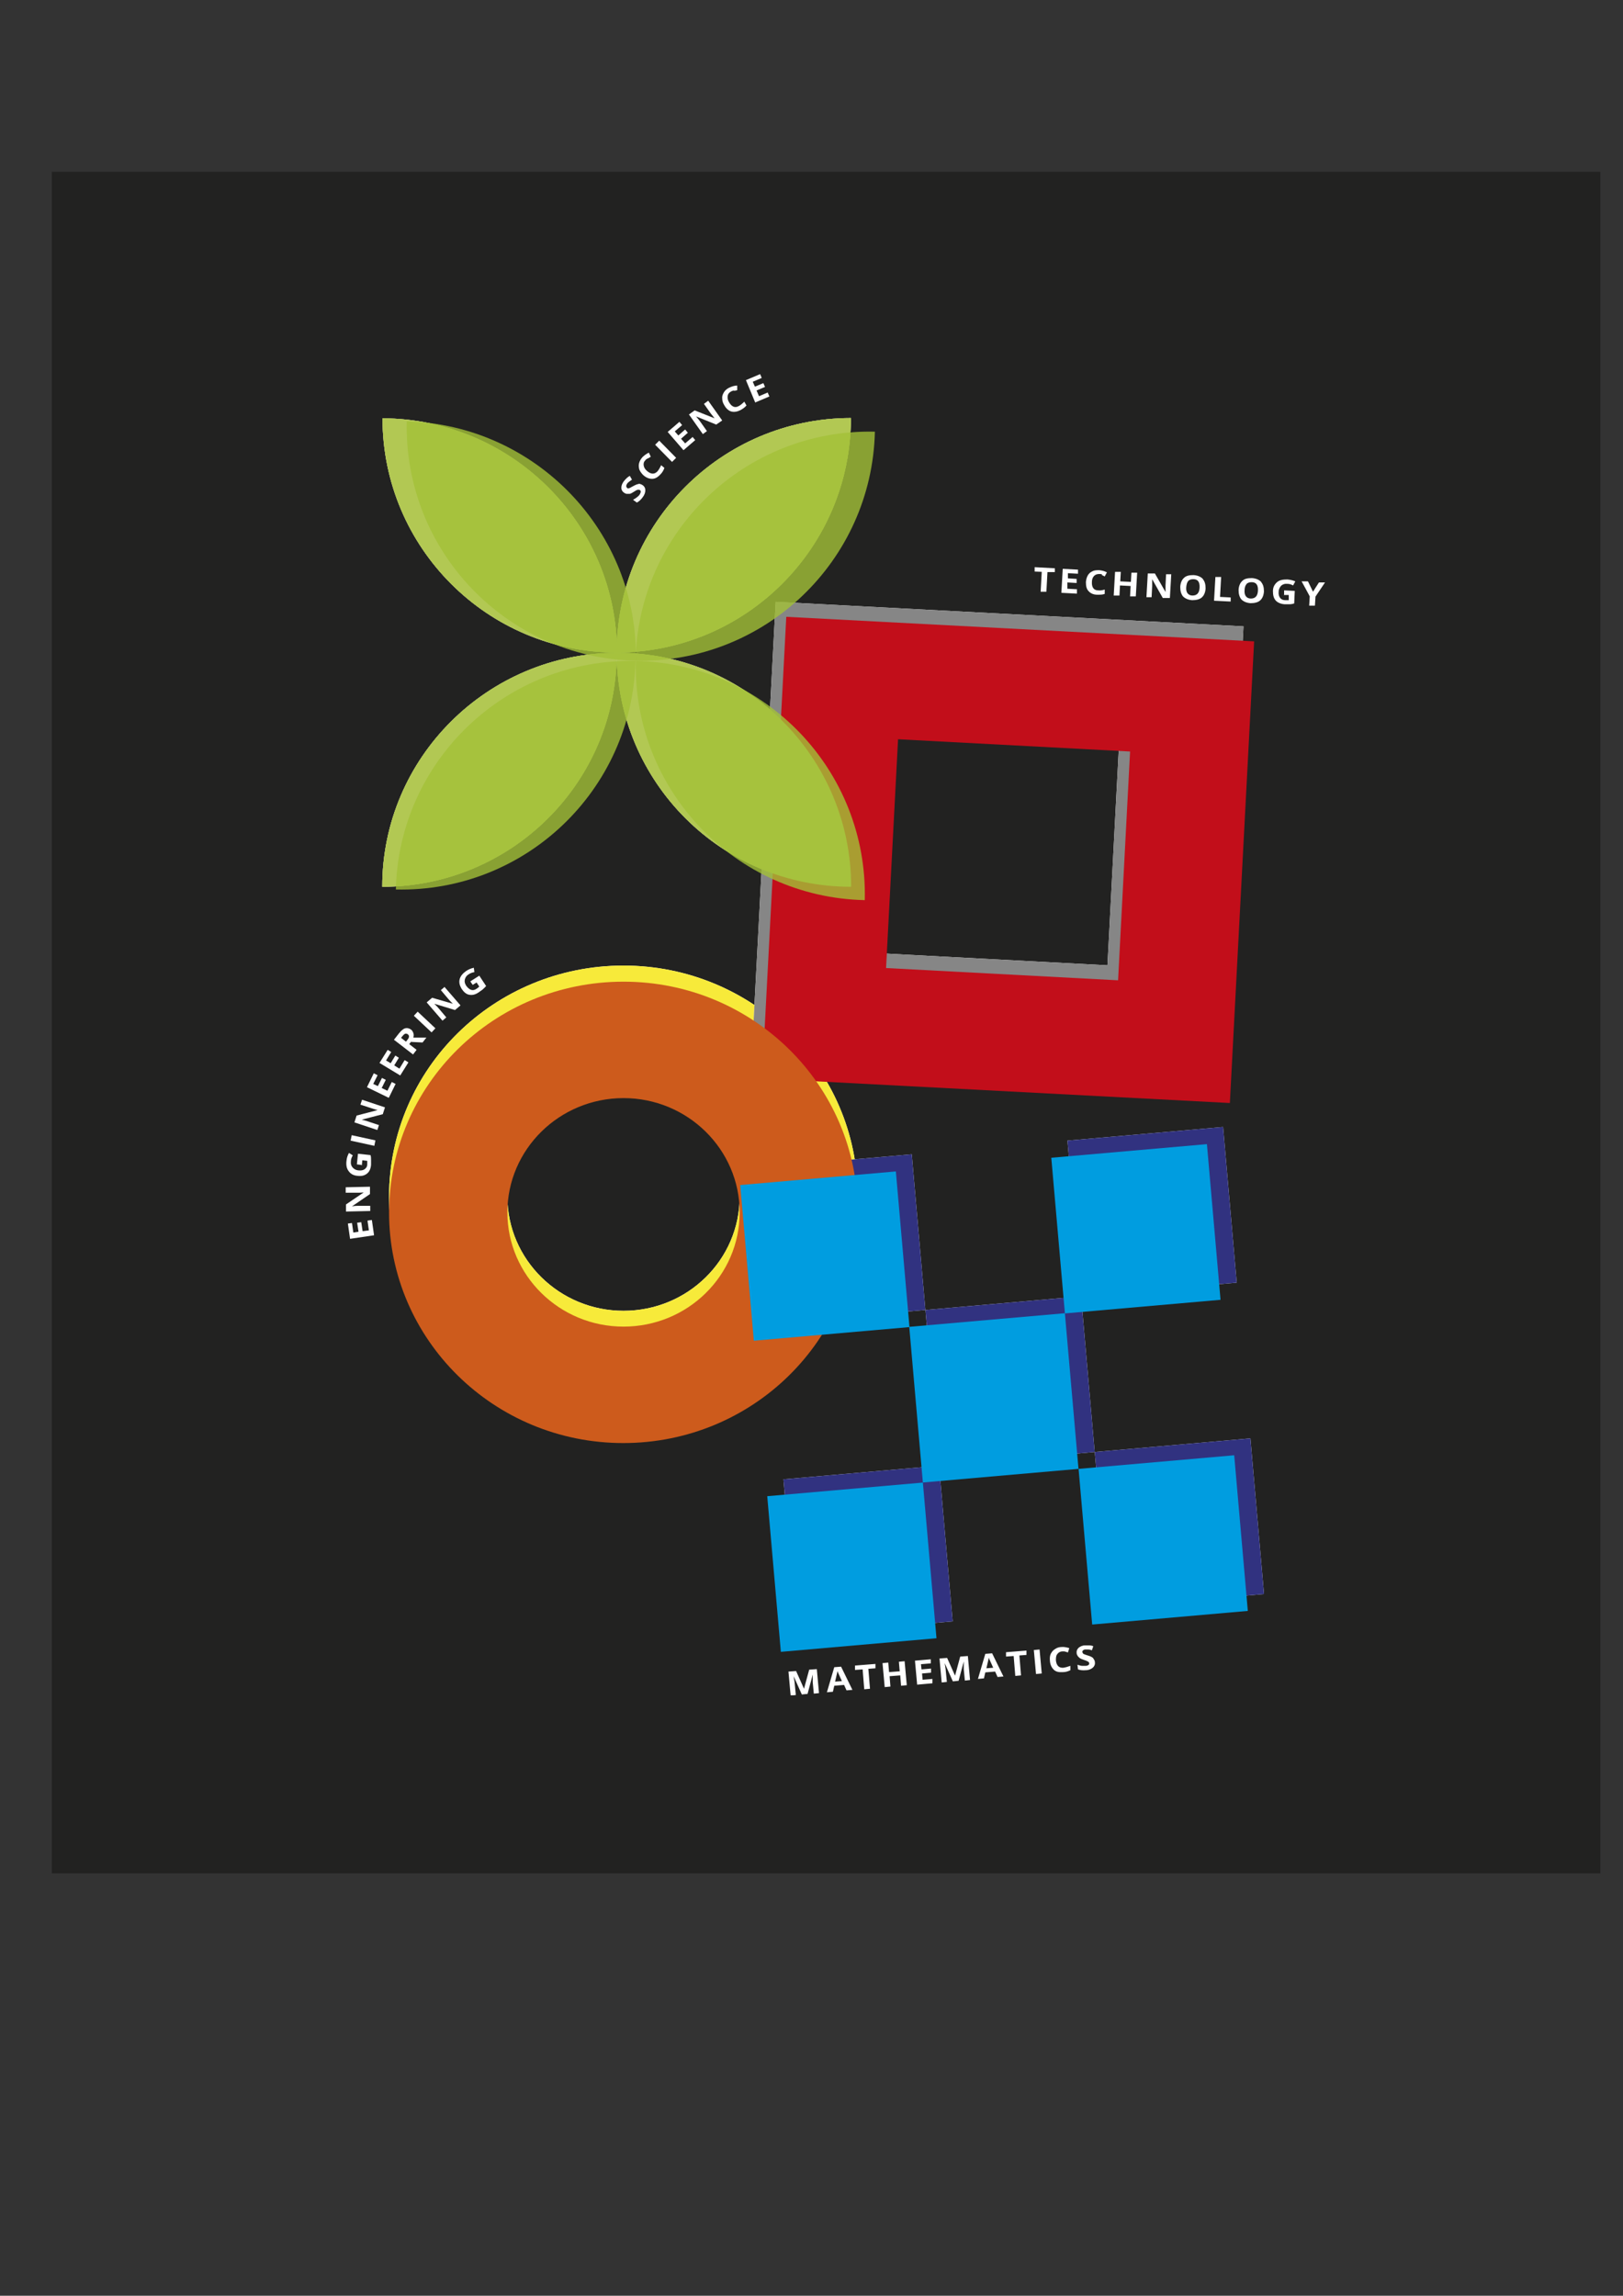 <?xml version="1.0" encoding="UTF-8"?>
<svg xmlns="http://www.w3.org/2000/svg" version="1.1" xmlns:xlink="http://www.w3.org/1999/xlink" viewBox="0 0 595.3 841.9">
  <rect x="0" y="0" width="595.3" height="841.9" fill="#333333" stroke="none"/>
  <defs>
    <style>
      .cls-1 {
        clip-path: url(#clippath-11);
      }

      .cls-2 {
        fill: #cd5b1c;
      }

      .cls-2, .cls-3, .cls-4, .cls-5, .cls-6, .cls-7, .cls-8, .cls-9, .cls-10, .cls-11, .cls-12 {
        stroke-width: 0px;
      }

      .cls-3 {
        fill: #b2c853;
      }

      .cls-4 {
        fill: #313280;
      }

      .cls-5 {
        fill: #f7ea3a;
      }

      .cls-6 {
        fill: #c20e1a;
      }

      .cls-13 {
        clip-path: url(#clippath-2);
      }

      .cls-14 {
        clip-path: url(#clippath-13);
      }

      .cls-15 {
        isolation: isolate;
      }

      .cls-16 {
        clip-path: url(#clippath-6);
      }

      .cls-7 {
        fill: none;
      }

      .cls-17 {
        clip-path: url(#clippath-7);
      }

      .cls-18 {
        clip-path: url(#clippath-1);
      }

      .cls-8 {
        fill: #222221;
      }

      .cls-19 {
        clip-path: url(#clippath-4);
      }

      .cls-20 {
        clip-path: url(#clippath-12);
      }

      .cls-9 {
        fill: #a2c037;
        mix-blend-mode: multiply;
        opacity: .8;
      }

      .cls-21 {
        clip-path: url(#clippath-9);
      }

      .cls-22 {
        clip-path: url(#clippath);
      }

      .cls-23 {
        clip-path: url(#clippath-3);
      }

      .cls-24 {
        clip-path: url(#clippath-8);
      }

      .cls-10 {
        fill: #fff;
      }

      .cls-11 {
        fill: #009de0;
      }

      .cls-25 {
        clip-path: url(#clippath-14);
      }

      .cls-26 {
        clip-path: url(#clippath-5);
      }

      .cls-27 {
        clip-path: url(#clippath-10);
      }

      .cls-12 {
        fill: #868686;
      }
    </style>
    <clipPath id="clippath">
      <rect class="cls-7" x="126.8" y="137.1" width="359.2" height="484.6"/>
    </clipPath>
    <clipPath id="clippath-1">
      <rect class="cls-7" x="126.8" y="137.1" width="359.2" height="484.6"/>
    </clipPath>
    <clipPath id="clippath-2">
      <rect class="cls-7" x="140.3" y="351.9" width="176.8" height="171.7"/>
    </clipPath>
    <clipPath id="clippath-3">
      <rect class="cls-7" x="140.3" y="351.9" width="176.8" height="171.7"/>
    </clipPath>
    <clipPath id="clippath-4">
      <rect class="cls-7" x="273.1" y="218.4" width="185.6" height="181"/>
    </clipPath>
    <clipPath id="clippath-5">
      <rect class="cls-7" x="135.6" y="149.2" width="181.2" height="176.3"/>
    </clipPath>
    <clipPath id="clippath-6">
      <rect class="cls-7" x="273.1" y="218.4" width="185.6" height="181"/>
    </clipPath>
    <clipPath id="clippath-7">
      <rect class="cls-7" x="272.3" y="408.8" width="195.9" height="191.4"/>
    </clipPath>
    <clipPath id="clippath-8">
      <rect class="cls-7" x="135.6" y="149.2" width="181.2" height="176.3"/>
    </clipPath>
    <clipPath id="clippath-9">
      <rect class="cls-7" x="272.3" y="408.8" width="195.9" height="191.4"/>
    </clipPath>
    <clipPath id="clippath-10">
      <rect class="cls-7" x="277" y="223.8" width="185.6" height="181"/>
    </clipPath>
    <clipPath id="clippath-11">
      <rect class="cls-7" x="140.3" y="357.8" width="176.8" height="171.7"/>
    </clipPath>
    <clipPath id="clippath-12">
      <rect class="cls-7" x="135.6" y="149.2" width="181.2" height="176.3"/>
    </clipPath>
    <clipPath id="clippath-13">
      <rect class="cls-7" x="266.4" y="415.1" width="195.9" height="191.4"/>
    </clipPath>
    <clipPath id="clippath-14">
      <rect class="cls-7" x="142.7" y="142.4" width="194.5" height="190"/>
    </clipPath>
  </defs>
  <g class="cls-15">
    <g id="Ebene_1" data-name="Ebene 1">
      <rect class="cls-8" x="19" y="63" width="568" height="624"/>
      <g class="cls-22">
        <g class="cls-18">
          <g class="cls-13">
            <path class="cls-10" d="M228.7,480.7c-23.5,0-42.6-18.8-42.6-41.9s19.1-41.9,42.6-41.9,42.6,18.8,42.6,41.9c0,23.2-19.1,41.9-42.6,41.9M228.7,354.1c-47.5,0-85.9,37.8-86,84.6,0,46.7,38.5,84.6,85.9,84.6,47.5,0,85.9-37.8,86-84.6h0c0-46.7-38.5-84.6-85.9-84.6"/>
          </g>
          <g class="cls-23">
            <path class="cls-5" d="M228.7,480.7c-23.5,0-42.6-18.8-42.6-41.9s19.1-41.9,42.6-41.9,42.6,18.8,42.6,41.9c0,23.2-19.1,41.9-42.6,41.9M228.7,354.1c-47.5,0-85.9,37.8-86,84.6,0,46.7,38.5,84.6,85.9,84.6,47.5,0,85.9-37.8,86-84.6h0c0-46.7-38.5-84.6-85.9-84.6"/>
          </g>
          <g class="cls-19">
            <path class="cls-10" d="M456.1,229.7l-171.6-9-8.9,169.3,171.6,9,8.9-169.3ZM410.6,270.1l-4.4,83.9-85.1-4.5,4.4-83.9,85.1,4.5Z"/>
          </g>
          <g class="cls-26">
            <path class="cls-10" d="M312.1,153.3h0c0,47.4-38.5,85.9-85.9,86,0-47.4,38.4-85.9,85.8-86h0Z"/>
            <path class="cls-10" d="M312.1,325.2h0c-47.4,0-85.8-38.4-85.9-85.8h.3c47.3,0,85.6,38.3,85.7,85.6,0,0,0,.2,0,.2"/>
            <path class="cls-10" d="M226.2,239.3h0c-47.4,0-85.9-38.5-85.9-85.9h0c47.3.2,86,38.6,86,85.9"/>
            <path class="cls-10" d="M226.2,239.4c0,47.4-38.5,85.8-86,85.8,0-47.4,38.7-85.7,86-85.8"/>
          </g>
          <g class="cls-16">
            <path class="cls-12" d="M456.1,229.7l-171.6-9-8.9,169.3,171.6,9,8.9-169.3ZM410.6,270.1l-4.4,83.9-85.1-4.5,4.4-83.9,85.1,4.5Z"/>
          </g>
          <g class="cls-17">
            <rect class="cls-10" x="279.7" y="425.7" width="57.3" height="57.3" transform="translate(-38.4 28.6) rotate(-5)"/>
            <rect class="cls-10" x="341.8" y="477.8" width="57.3" height="57.3" transform="translate(-42.7 34.2) rotate(-5)"/>
            <rect class="cls-10" x="393.9" y="415.7" width="57.3" height="57.3" transform="translate(-37.1 38.5) rotate(-5)"/>
            <rect class="cls-10" x="289.7" y="539.9" width="57.3" height="57.3" transform="translate(-48.3 29.9) rotate(-5)"/>
            <rect class="cls-10" x="403.9" y="529.9" width="57.3" height="57.3" transform="translate(-47 39.8) rotate(-5)"/>
          </g>
          <g class="cls-24">
            <path class="cls-3" d="M312.1,153.3h0c0,47.4-38.5,85.9-85.9,86,0-47.4,38.4-85.9,85.8-86h0Z"/>
            <path class="cls-3" d="M312.1,325.2h0c-47.4,0-85.8-38.4-85.9-85.8h.3c47.3,0,85.6,38.3,85.7,85.6,0,0,0,.2,0,.2"/>
            <path class="cls-3" d="M226.2,239.3h0c-47.4,0-85.9-38.5-85.9-85.9h0c47.3.2,86,38.6,86,85.9"/>
            <path class="cls-3" d="M226.2,239.4c0,47.4-38.5,85.8-86,85.8,0-47.4,38.7-85.7,86-85.8"/>
          </g>
          <g class="cls-21">
            <rect class="cls-4" x="279.7" y="425.7" width="57.3" height="57.3" transform="translate(-38.4 28.6) rotate(-5)"/>
            <rect class="cls-4" x="341.8" y="477.8" width="57.3" height="57.3" transform="translate(-42.7 34.2) rotate(-5)"/>
            <rect class="cls-4" x="393.9" y="415.7" width="57.3" height="57.3" transform="translate(-37.1 38.5) rotate(-5)"/>
            <rect class="cls-4" x="289.7" y="539.9" width="57.3" height="57.3" transform="translate(-48.3 29.9) rotate(-5)"/>
            <rect class="cls-4" x="403.9" y="529.9" width="57.3" height="57.3" transform="translate(-47 39.8) rotate(-5)"/>
          </g>
          <g class="cls-27">
            <path class="cls-6" d="M460,235.2l-171.6-9-8.9,169.3,171.6,9,8.9-169.3ZM414.5,275.6l-4.4,83.9-85.1-4.5,4.4-83.9,85.1,4.5Z"/>
          </g>
          <g class="cls-1">
            <path class="cls-2" d="M228.7,486.5c-23.5,0-42.6-18.8-42.6-41.9s19.1-41.9,42.6-41.9,42.6,18.8,42.6,41.9c0,23.2-19.1,41.9-42.6,41.9M228.7,360c-47.5,0-85.9,37.8-86,84.6,0,46.7,38.5,84.6,85.9,84.6,47.5,0,85.9-37.8,86-84.6h0c0-46.7-38.5-84.6-85.9-84.6"/>
          </g>
          <g class="cls-20">
            <path class="cls-3" d="M312.1,153.3h0c0,47.4-38.5,85.9-85.9,86,0-47.4,38.4-85.9,85.8-86h0Z"/>
            <path class="cls-3" d="M312.1,325.2h0c-47.4,0-85.8-38.4-85.9-85.8h.3c47.3,0,85.6,38.3,85.7,85.6,0,0,0,.2,0,.2"/>
            <path class="cls-3" d="M226.2,239.3h0c-47.4,0-85.9-38.5-85.9-85.9h0c47.3.2,86,38.6,86,85.9"/>
            <path class="cls-3" d="M226.2,239.4c0,47.4-38.5,85.8-86,85.8,0-47.4,38.7-85.7,86-85.8"/>
          </g>
          <g class="cls-14">
            <rect class="cls-11" x="273.9" y="432" width="57.3" height="57.3" transform="translate(-39 28.1) rotate(-5)"/>
            <rect class="cls-11" x="335.9" y="484" width="57.3" height="57.3" transform="translate(-43.3 33.7) rotate(-5)"/>
            <rect class="cls-11" x="388" y="422" width="57.3" height="57.3" transform="translate(-37.7 38) rotate(-5)"/>
            <rect class="cls-11" x="283.8" y="546.1" width="57.3" height="57.3" transform="translate(-48.9 29.4) rotate(-5)"/>
            <rect class="cls-11" x="398" y="536.1" width="57.3" height="57.3" transform="translate(-47.6 39.3) rotate(-5)"/>
          </g>
          <g class="cls-25">
            <path class="cls-9" d="M320.9,158.3h0c-1.1,47.4-40.4,85-87.8,84,1-47.4,40.3-85,87.7-84,0,0,0,0,0,0"/>
            <path class="cls-9" d="M317.1,330.1h0c-47.4-1.1-84.9-40.3-83.9-87.7h.3c47.3,1.1,84.7,40.2,83.7,87.5,0,0,0,.2,0,.2"/>
            <path class="cls-9" d="M233.1,242.3h0c-47.4-1.1-85-40.4-83.9-87.8,0,0,0,0,0,0,47.3,1.3,85.1,40.5,84,87.9"/>
            <path class="cls-9" d="M233.1,242.4c-1.2,47.4-40.5,84.9-87.9,83.8,1.1-47.4,40.6-84.8,87.9-83.8"/>
          </g>
          <path class="cls-10" d="M479.7,213.2h-2.3c0-.1,3,5.5,3,5.5l-.2,3.4h2.1c0,.1.2-3.3.2-3.3l3.5-5.2h-2.2c0-.1-2.2,3.4-2.2,3.4l-1.8-3.7ZM470.8,218.2h1.9c0,0,0,1.9,0,1.9-.5,0-.9,0-1.3,0-.8,0-1.5-.3-1.9-.9-.4-.5-.6-1.3-.5-2.2,0-.9.4-1.6.9-2.2.6-.5,1.3-.8,2.2-.7.8,0,1.5.2,2.2.6l.8-1.5c-.9-.4-1.9-.6-2.9-.7-1.6,0-2.9.2-3.8,1s-1.5,1.8-1.5,3.3c0,1.5.3,2.6,1,3.4.7.8,1.9,1.3,3.3,1.4.6,0,1.2,0,1.7,0,.6,0,1.2-.1,1.8-.3l.2-4.6-3.9-.2v1.6ZM457.2,214.2c.4-.5,1.1-.7,1.9-.7,1.7,0,2.4,1.1,2.3,3.1-.1,2-1,2.9-2.6,2.9-.8,0-1.4-.3-1.8-.8-.4-.5-.6-1.3-.5-2.3,0-1,.3-1.7.7-2.2M462.6,213.4c-.8-.8-1.9-1.3-3.4-1.4-1.5,0-2.7.2-3.5,1-.8.7-1.3,1.8-1.4,3.3,0,1.5.3,2.6,1,3.5.8.8,1.9,1.3,3.4,1.4,1.5,0,2.7-.3,3.5-1,.8-.7,1.3-1.8,1.4-3.3,0-1.5-.3-2.6-1-3.4M451.4,220.6v-1.5c0,0-3.9-.2-3.9-.2l.4-7.3h-2.1c0-.1-.5,8.7-.5,8.7l6.1.3ZM435.8,213.1c.4-.5,1.1-.7,1.9-.7,1.7,0,2.4,1.1,2.3,3.1-.1,2-1,2.9-2.6,2.9-.8,0-1.4-.3-1.8-.8-.4-.5-.6-1.3-.5-2.3s.3-1.7.7-2.2M441.2,212.3c-.8-.8-1.9-1.3-3.4-1.4-1.5,0-2.7.2-3.5,1-.8.7-1.3,1.8-1.4,3.3,0,1.5.3,2.6,1,3.5.8.8,1.9,1.3,3.4,1.4,1.5,0,2.7-.3,3.5-1,.8-.7,1.3-1.8,1.4-3.3,0-1.5-.3-2.6-1-3.4M429.6,210.6h-1.9c0,0-.2,4.1-.2,4.1,0,.5,0,1.3,0,2.4h0s-3.9-6.8-3.9-6.8h-2.6c0-.1-.5,8.7-.5,8.7h1.9c0,0,.2-4.1.2-4.1,0-.5,0-1.3,0-2.5h0s3.9,6.9,3.9,6.9h2.6c0,.1.5-8.7.5-8.7ZM417.1,210h-2.1c0-.1-.2,3.4-.2,3.4l-3.9-.2.2-3.5h-2.1c0-.1-.5,8.7-.5,8.7h2.1c0,.1.2-3.7.2-3.7l3.9.2-.2,3.8h2.1c0,.1.5-8.7.5-8.7ZM404.1,210.9c.4.1.7.3,1.1.5l.8-1.5c-.9-.5-1.9-.7-2.8-.8-.9,0-1.8,0-2.5.4-.7.3-1.3.8-1.7,1.5-.4.7-.6,1.5-.7,2.4,0,1.5.2,2.6,1,3.4.7.8,1.8,1.3,3.2,1.3,1,0,1.9,0,2.7-.3v-1.6c-.9.3-1.8.4-2.4.3-1.6,0-2.4-1.1-2.3-3.1,0-.9.3-1.7.8-2.2.5-.5,1.1-.7,1.9-.7.4,0,.7,0,1.1.2M395.1,216.1l-3.6-.2v-2.3c.1,0,3.4.2,3.4.2v-1.5c0,0-3.2-.2-3.2-.2v-1.9c.1,0,3.7.2,3.7.2v-1.5c0,0-5.6-.3-5.6-.3l-.5,8.8,5.7.3v-1.5ZM384.2,209.8h2.7c0,.1,0-1.4,0-1.4l-7.4-.4v1.6c0,0,2.6.1,2.6.1l-.4,7.3h2.1c0,.1.4-7.2.4-7.2Z"/>
          <path class="cls-10" d="M281.7,143.9l-3.3,1.4-.9-2.1,3.1-1.3-.6-1.4-3.1,1.3-.8-1.8,3.3-1.4-.6-1.4-5.2,2.2,3.4,8.2,5.2-2.2-.6-1.4ZM269.2,143.3c.4,0,.8-.1,1.2-.2v-1.7c-1.2,0-2.1.4-3,.8-.8.4-1.5,1-1.9,1.7-.4.7-.7,1.4-.6,2.2,0,.8.2,1.6.7,2.4.7,1.3,1.6,2.1,2.6,2.4,1,.3,2.2.1,3.4-.5.9-.5,1.6-1,2.2-1.7l-.8-1.4c-.7.7-1.4,1.3-2,1.6-1.4.8-2.6.3-3.6-1.4-.5-.8-.6-1.6-.5-2.3.1-.7.5-1.2,1.2-1.6.3-.2.7-.3,1-.4M259.7,147l-1.5,1.1,2.4,3.4c.3.4.8,1,1.5,1.9h0s-7.3-2.9-7.3-2.9l-2.1,1.5,5.1,7.2,1.5-1.1-2.4-3.4c-.3-.4-.8-1.1-1.6-2h0s7.4,3,7.4,3l2.2-1.5-5.1-7.2ZM254,160.3l-2.7,2.3-1.5-1.7,2.5-2.2-1-1.2-2.5,2.2-1.3-1.5,2.7-2.3-1-1.2-4.3,3.7,5.8,6.7,4.3-3.7-1-1.2ZM248,167.9l-6.2-6.3-1.5,1.5,6.2,6.3,1.5-1.5ZM237.7,168.1c.3-.2.7-.4,1-.6l-.7-1.5c-.9.4-1.7,1-2.4,1.7-.6.7-1,1.4-1.2,2.2-.2.8-.1,1.5.1,2.3.3.7.8,1.4,1.4,2,1.1,1,2.2,1.4,3.3,1.4,1.1,0,2.1-.6,3.1-1.7.7-.7,1.1-1.5,1.4-2.3l-1.2-1c-.4.9-.9,1.7-1.3,2.2-1.1,1.2-2.4,1.2-3.9-.1-.7-.6-1.1-1.3-1.2-2-.1-.7,0-1.3.6-1.9.2-.3.5-.5.9-.7M234.3,177.5c-.5,0-1.2.3-2.1.8-.7.4-1.1.6-1.3.7-.2,0-.4.1-.5.1-.1,0-.3,0-.4-.2-.2-.2-.3-.4-.3-.6,0-.3.1-.6.3-.9.2-.3.4-.5.7-.7.3-.2.6-.5,1.1-.8l-.8-1.4c-.5.3-.9.6-1.2.9s-.7.7-1,1.1c-.6.8-.9,1.6-.9,2.4,0,.7.3,1.3,1,1.8.3.2.7.4,1,.4.4,0,.7,0,1.1,0,.4-.1.8-.3,1.4-.7.6-.4,1-.6,1.2-.7s.4-.1.6-.1c.2,0,.3,0,.5.1.2.2.4.4.3.7,0,.3-.2.6-.4,1-.2.3-.5.6-.9.9-.4.3-.8.6-1.5,1l1.4,1c.8-.4,1.5-1.1,2.1-1.9.7-.9,1-1.8,1-2.6,0-.8-.3-1.4-1-1.9-.5-.3-1-.5-1.5-.5"/>
          <path class="cls-10" d="M401,608.1c-.4-.4-1-.7-2-1-.7-.2-1.2-.4-1.4-.5-.2,0-.3-.2-.4-.3,0-.1-.2-.3-.2-.4,0-.3,0-.5.3-.7.2-.2.5-.3.9-.3.3,0,.7,0,1,0,.3,0,.8.1,1.3.3l.5-1.5c-.5-.2-1-.3-1.5-.3-.5,0-1,0-1.5,0-1,0-1.8.4-2.4.9-.5.5-.8,1.1-.7,1.9,0,.4.2.8.4,1.1.2.3.5.5.8.8.3.2.8.4,1.4.6.7.2,1.1.4,1.3.5.2.1.4.2.5.3.1.1.2.3.2.4,0,.3,0,.6-.3.7-.2.2-.6.3-1,.3-.4,0-.8,0-1.3,0-.5,0-1-.2-1.7-.4l.2,1.7c.8.3,1.8.4,2.8.3,1.1,0,2-.4,2.6-.9.6-.5.9-1.2.8-2,0-.6-.3-1-.6-1.4M390.6,605.7c.4,0,.8.2,1.1.3l.5-1.6c-1-.3-2-.5-2.9-.4-.9,0-1.7.3-2.4.8-.7.4-1.1,1-1.5,1.7-.3.7-.4,1.5-.3,2.5.1,1.5.6,2.5,1.4,3.3s1.9,1,3.4.9c1,0,1.9-.3,2.7-.7v-1.6c-1.1.4-1.9.6-2.6.7-1.6.1-2.5-.8-2.7-2.7,0-.9,0-1.7.5-2.3.4-.6,1-.9,1.7-1,.4,0,.7,0,1.1,0M382.1,613.7l-.8-8.8-2.1.2.8,8.8,2.1-.2ZM373.8,607.1l2.7-.2v-1.6c-.1,0-7.5.6-7.5.6v1.6c.1,0,2.8-.2,2.8-.2l.6,7.3,2.1-.2-.6-7.3ZM361.8,611.8c.5-2.1.8-3.4.9-3.9,0,.1.1.3.2.6.1.2.6,1.3,1.4,3.1l-2.6.2ZM368.1,614.9l-4.2-8.6-2.5.2-2.7,9.2,2.2-.2.5-2.2,3.6-.3.9,2,2.2-.2ZM351.6,616.4l1.9-7.1h0c0,1.1,0,1.8,0,2.1,0,.3,0,.5,0,.7l.4,4.2,1.9-.2-.8-8.8-2.8.2-1.9,7h0s-2.9-6.5-2.9-6.5l-2.8.2.8,8.8,1.9-.2-.4-4.1c0-.5-.2-1.4-.4-2.8h0s3,6.7,3,6.7l1.9-.2ZM342,615.7l-3.6.3-.2-2.3,3.3-.3v-1.5c-.1,0-3.5.3-3.5.3l-.2-1.9,3.6-.3v-1.5c-.1,0-5.8.5-5.8.5l.8,8.8,5.6-.5v-1.5ZM331.8,609.2l-2.1.2.3,3.5-3.9.3-.3-3.5-2.1.2.8,8.8,2.1-.2-.3-3.8,3.9-.3.3,3.8,2.1-.2-.8-8.8ZM318.4,612l2.7-.2v-1.6c-.1,0-7.5.6-7.5.6v1.6c.1,0,2.8-.2,2.8-.2l.6,7.3,2.1-.2-.6-7.3ZM306.3,616.7c.5-2.1.8-3.4.9-3.9,0,.1.1.3.2.6.1.2.6,1.3,1.4,3.1l-2.6.2ZM312.7,619.8l-4.2-8.6-2.5.2-2.7,9.2,2.2-.2.5-2.2,3.6-.3.9,2,2.2-.2ZM296.2,621.2l1.9-7.1h0c0,1.1,0,1.8,0,2.1,0,.3,0,.5,0,.7l.4,4.2,1.9-.2-.8-8.8-2.8.2-1.9,7h0s-2.9-6.5-2.9-6.5l-2.8.2.8,8.8,1.9-.2-.4-4.1c0-.5-.2-1.4-.4-2.8h0s3,6.7,3,6.7l1.9-.2Z"/>
          <path class="cls-10" d="M173.2,361.3l1.6-1,1,1.5c-.3.3-.7.6-1,.8-.7.5-1.4.6-2,.4-.6-.2-1.2-.7-1.8-1.5-.5-.8-.7-1.5-.5-2.3.2-.8.6-1.4,1.4-1.9.6-.4,1.4-.7,2.1-.8l-.2-1.6c-1,.2-1.9.6-2.7,1.1-1.3.9-2.2,1.9-2.5,3.1-.3,1.2,0,2.3.7,3.5.8,1.2,1.7,2,2.8,2.2,1.1.2,2.2,0,3.5-.9.5-.3.9-.7,1.4-1,.4-.4.9-.8,1.3-1.3l-2.5-3.8-3.3,2.1.9,1.3ZM163.1,361.9l-1.4,1.2,2.7,3.2c.3.4.9,1,1.7,1.8h0s-7.6-2.2-7.6-2.2l-2,1.7,5.8,6.7,1.4-1.2-2.7-3.2c-.3-.4-.9-1-1.7-1.8h0s7.6,2.3,7.6,2.3l2-1.7-5.8-6.7ZM159.7,377.1l-6.5-6.1-1.4,1.5,6.5,6.1,1.4-1.5ZM150.9,382.1l4.1.2,1.4-1.8c-.7,0-2.3,0-4.8,0,.2-.6.2-1.2,0-1.7s-.4-.9-.8-1.2c-.7-.5-1.4-.7-2.2-.5-.7.2-1.5.9-2.3,1.9l-1.8,2.3,7,5.4,1.3-1.7-2.7-2.1.7-.9ZM147.1,380.6l.4-.5c.4-.5.8-.9,1.1-1,.3-.1.7,0,1,.2.3.3.5.6.4.9,0,.4-.3.8-.7,1.3l-.4.5-1.9-1.5ZM148.4,388.8l-1.9,3.1-1.9-1.2,1.7-2.8-1.3-.8-1.7,2.8-1.7-1,1.9-3.1-1.3-.8-3,4.8,7.6,4.6,3-4.8-1.3-.8ZM143.7,396.8l-1.6,3.2-2.1-1,1.5-3-1.4-.7-1.5,3-1.7-.8,1.6-3.2-1.4-.7-2.5,5.1,8,3.9,2.5-5.1-1.4-.7ZM132.8,403.3l-.6,1.8,4,1.3c.5.2,1.2.4,2.3.7h0s-7.7,2-7.7,2l-.8,2.5,8.4,2.8.6-1.8-3.9-1.3c-.5-.2-1.3-.4-2.4-.7h0c0,0,7.7-2,7.7-2l.8-2.5-8.4-2.8ZM137.7,418.2l-8.7-1.9-.4,2,8.7,1.9.4-2ZM132.7,427.4l.2-1.9,1.8.2c0,.5,0,.9,0,1.3,0,.8-.4,1.4-1,1.8-.6.4-1.3.5-2.3.4-.9-.1-1.6-.5-2.1-1.1-.5-.6-.7-1.3-.6-2.2,0-.8.3-1.5.7-2.2l-1.4-.9c-.5.9-.8,1.8-.9,2.8-.2,1.6,0,2.9.8,3.9.7,1,1.8,1.6,3.2,1.7,1.5.2,2.6-.1,3.5-.8.9-.7,1.4-1.8,1.5-3.3,0-.6,0-1.2,0-1.7,0-.6,0-1.2-.2-1.8l-4.6-.5-.4,3.9,1.6.2ZM126.8,435.5v1.9s4.2,0,4.2,0c.5,0,1.3,0,2.4-.1h0s-6.5,4.4-6.5,4.4v2.6c0,0,8.9-.2,8.9-.2v-1.9s-4.2,0-4.2,0c-.5,0-1.3,0-2.5.2h0c0,0,6.6-4.5,6.6-4.5v-2.7c0,0-8.9.2-8.9.2ZM134.8,447.7l.5,3.5-2.3.3-.5-3.3-1.5.2.5,3.3-1.9.3-.5-3.5-1.5.2.8,5.6,8.8-1.3-.8-5.6-1.5.2Z"/>
        </g>
      </g>
    </g>
  </g>
</svg>